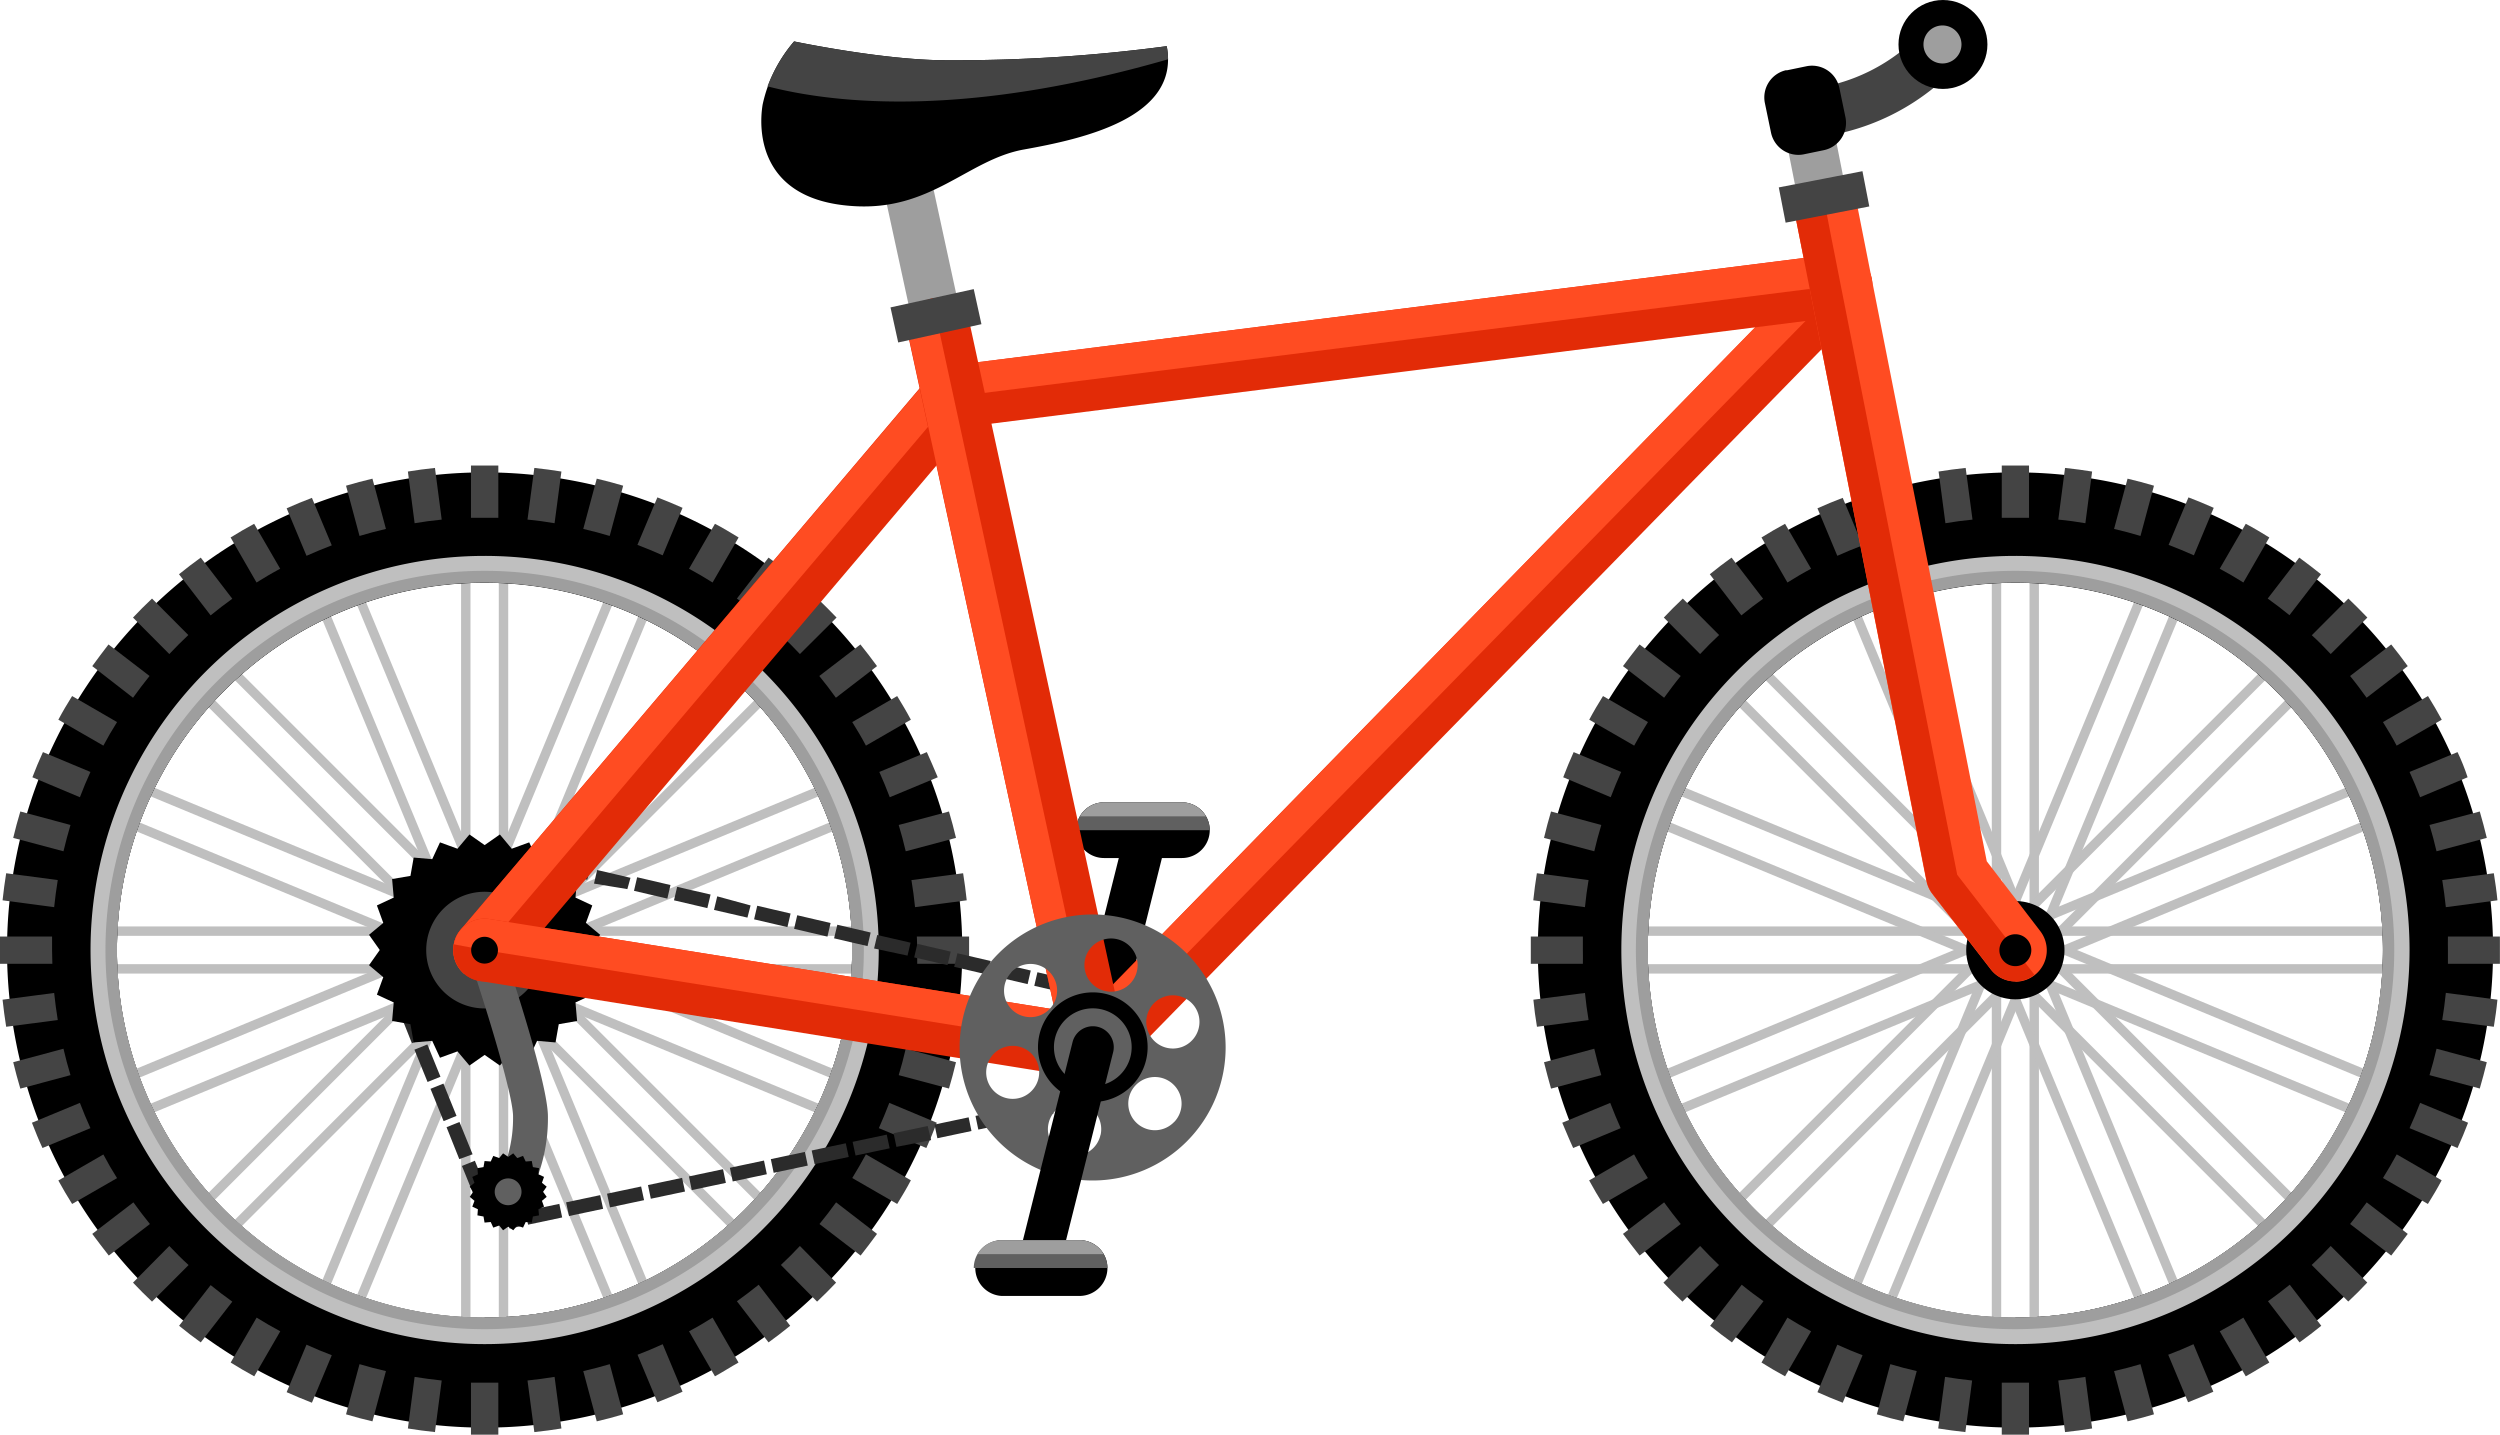 <svg xmlns="http://www.w3.org/2000/svg" viewBox="0 0 263.13 151"><defs><style>.cls-1{fill:#bfbfbf;}.cls-2{fill:#9e9e9e;}.cls-3{fill:#444;}.cls-4{fill:#606060;}.cls-5{fill:#2b2b2b;}.cls-6{fill:#e22b07;}.cls-7{fill:#ff4c22;}</style></defs><g id="Capa_2" data-name="Capa 2"><g id="Layer_1" data-name="Layer 1"><rect class="cls-1" x="10.99" y="101.48" width="80.04" height="0.99"/><rect class="cls-1" x="10.99" y="97.51" width="80.04" height="0.99"/><rect class="cls-1" x="52.5" y="59.97" width="0.99" height="80.04"/><rect class="cls-1" x="48.53" y="59.97" width="0.99" height="80.04"/><rect class="cls-1" x="52.34" y="59.21" width="0.99" height="80.04" transform="translate(-33.95 27.77) rotate(-22.5)"/><rect class="cls-1" x="48.68" y="60.73" width="0.99" height="80.04" transform="translate(-34.81 26.49) rotate(-22.5)"/><rect class="cls-1" x="51.91" y="58.57" width="0.99" height="80.04" transform="translate(-54.36 65.93) rotate(-45)"/><rect class="cls-1" x="49.11" y="61.38" width="0.99" height="80.04" transform="translate(-57.17 64.77) rotate(-45)"/><rect class="cls-1" x="51.27" y="58.14" width="0.99" height="80.04" transform="translate(-58.73 108.42) rotate(-67.5)"/><rect class="cls-1" x="49.75" y="61.81" width="0.99" height="80.04" transform="translate(-63.06 109.28) rotate(-67.5)"/><rect class="cls-1" x="11.75" y="101.33" width="80.04" height="0.99" transform="translate(-35.03 27.56) rotate(-22.5)"/><rect class="cls-1" x="10.23" y="97.66" width="80.04" height="0.99" transform="translate(-33.74 26.7) rotate(-22.5)"/><rect class="cls-1" x="12.39" y="100.9" width="80.04" height="0.99" transform="translate(-56.35 66.76) rotate(-45)"/><rect class="cls-1" x="9.58" y="98.09" width="80.04" height="0.99" transform="translate(-55.18 63.95) rotate(-45)"/><rect class="cls-1" x="12.82" y="100.26" width="80.04" height="0.99" transform="translate(-60.46 111.01) rotate(-67.5)"/><rect class="cls-1" x="9.15" y="98.74" width="80.04" height="0.99" transform="translate(-61.32 106.69) rotate(-67.5)"/><path d="M51,49.72A50.27,50.27,0,1,0,101.28,100,50.28,50.28,0,0,0,51,49.72Zm0,89A38.69,38.69,0,1,1,89.69,100,38.69,38.69,0,0,1,51,138.68Z"/><path d="M51,56.5A43.49,43.49,0,1,0,94.5,100,43.5,43.5,0,0,0,51,56.5Zm0,82.18A38.69,38.69,0,1,1,89.69,100,38.69,38.69,0,0,1,51,138.68Z"/><path class="cls-1" d="M51,58.51A41.48,41.48,0,1,0,92.49,100,41.48,41.48,0,0,0,51,58.51Zm0,80.17A38.69,38.69,0,1,1,89.69,100,38.69,38.69,0,0,1,51,138.68Z"/><path class="cls-2" d="M51,60.08A39.91,39.91,0,1,0,90.92,100,39.91,39.91,0,0,0,51,60.08Zm0,78.6A38.69,38.69,0,1,1,89.69,100,38.69,38.69,0,0,1,51,138.68Z"/><path class="cls-3" d="M65.59,51.12c-.92-.27-1.84-.52-2.78-.74l-1.42,5.29c.94.22,1.87.46,2.78.74Z"/><path class="cls-3" d="M59.09,49.63c-.94-.15-1.89-.28-2.85-.38l-.72,5.44c1,.09,1.91.22,2.85.38Z"/><path class="cls-3" d="M49.57,49V54.5c.48,0,1,0,1.44,0l1.44,0V49L51,49C50.52,49,50.05,49,49.57,49Z"/><path class="cls-3" d="M43.64,55.07c.94-.16,1.89-.29,2.85-.38l-.71-5.44c-1,.1-1.91.23-2.85.38Z"/><path class="cls-3" d="M37.84,56.41c.91-.28,1.84-.52,2.78-.74L39.2,50.38c-.93.22-1.86.47-2.78.74Z"/><path class="cls-3" d="M32.26,58.5c.88-.39,1.76-.76,2.66-1.1l-2.09-5c-.9.34-1.78.71-2.66,1.1Z"/><path class="cls-3" d="M27,61.31c.81-.51,1.64-1,2.49-1.45l-2.74-4.73c-.84.45-1.67.94-2.48,1.44Z"/><path class="cls-3" d="M22.17,64.77c.74-.61,1.5-1.19,2.28-1.75l-3.32-4.33c-.78.56-1.54,1.14-2.29,1.75Z"/><path class="cls-3" d="M17.82,68.84c.66-.7,1.34-1.38,2-2L16,63c-.7.66-1.38,1.34-2,2Z"/><path class="cls-3" d="M9.71,70.11,14,73.44c.56-.78,1.14-1.55,1.74-2.29l-4.32-3.32C10.85,68.57,10.27,69.34,9.71,70.11Z"/><path class="cls-3" d="M10.88,78.48c.45-.85.93-1.67,1.44-2.48L7.59,73.26c-.51.82-1,1.64-1.45,2.49Z"/><path class="cls-3" d="M8.41,83.91c.34-.9.71-1.79,1.11-2.66l-5-2.09c-.4.87-.77,1.75-1.11,2.65Z"/><path class="cls-3" d="M6.68,89.6c.22-.93.47-1.86.74-2.77L2.14,85.41c-.28.91-.52,1.84-.75,2.78Z"/><path class="cls-3" d="M5.7,95.48c.1-1,.23-1.91.38-2.85L.65,91.91C.5,92.85.37,93.8.27,94.76Z"/><path class="cls-3" d="M5.48,100c0-.48,0-.95,0-1.43H0c0,.47,0,1,0,1.43s0,1,0,1.44H5.51C5.5,101,5.48,100.47,5.48,100Z"/><path class="cls-3" d="M.65,108.07l5.43-.71c-.15-.94-.28-1.89-.38-2.85l-5.43.71C.37,106.18.5,107.13.65,108.07Z"/><path class="cls-3" d="M2.14,114.58l5.28-1.42c-.28-.92-.52-1.84-.74-2.78L1.39,111.8C1.62,112.73,1.86,113.66,2.14,114.58Z"/><path class="cls-3" d="M4.47,120.83l5.05-2.09c-.4-.88-.77-1.76-1.11-2.66l-5.05,2.09C3.71,119.07,4.08,120,4.47,120.83Z"/><path class="cls-3" d="M7.59,126.72,12.32,124q-.77-1.21-1.44-2.49l-4.74,2.74C6.6,125.08,7.08,125.91,7.59,126.72Z"/><path class="cls-3" d="M11.45,132.15l4.33-3.32q-.9-1.11-1.74-2.28l-4.33,3.32Q10.55,131,11.45,132.15Z"/><path class="cls-3" d="M17.82,131.14,14,135c.66.7,1.34,1.38,2,2l3.85-3.85C19.15,132.52,18.48,131.84,17.82,131.14Z"/><path class="cls-3" d="M18.85,139.54c.74.61,1.5,1.19,2.28,1.75L24.45,137c-.78-.56-1.54-1.13-2.28-1.74Z"/><path class="cls-3" d="M24.28,143.41c.81.5,1.64,1,2.48,1.45l2.74-4.74c-.85-.45-1.67-.93-2.49-1.44Z"/><path class="cls-3" d="M30.17,146.53c.88.39,1.76.76,2.66,1.11l2.09-5c-.9-.34-1.78-.71-2.66-1.11Z"/><path class="cls-3" d="M36.42,148.86c.92.28,1.85.52,2.78.74l1.42-5.29c-.94-.21-1.87-.46-2.78-.73Z"/><path class="cls-3" d="M42.93,150.35c.94.15,1.89.28,2.85.38l.71-5.43c-1-.1-1.9-.23-2.85-.38Z"/><path class="cls-3" d="M52.45,151v-5.47l-1.44,0c-.49,0-1,0-1.44,0V151c.48,0,1,0,1.44,0S52,151,52.45,151Z"/><path class="cls-3" d="M58.37,144.92c-.94.15-1.89.28-2.85.38l.72,5.43c1-.1,1.9-.23,2.85-.38Z"/><path class="cls-3" d="M64.18,143.58c-.92.27-1.85.52-2.79.73l1.42,5.29c.94-.22,1.87-.46,2.78-.74Z"/><path class="cls-3" d="M69.75,141.48c-.87.4-1.76.77-2.65,1.11l2.09,5c.89-.35,1.78-.72,2.65-1.11Z"/><path class="cls-3" d="M75,138.68c-.81.51-1.64,1-2.48,1.44l2.73,4.74c.84-.46,1.67-1,2.48-1.45Z"/><path class="cls-3" d="M79.85,135.22c-.74.6-1.51,1.18-2.29,1.74l3.33,4.33c.77-.56,1.54-1.14,2.28-1.75Z"/><path class="cls-3" d="M84.19,131.14c-.65.7-1.33,1.38-2,2L86,137c.69-.65,1.37-1.33,2-2Z"/><path class="cls-3" d="M92.31,129.87,88,126.55c-.56.78-1.14,1.54-1.75,2.28l4.33,3.32C91.16,131.41,91.74,130.65,92.31,129.87Z"/><path class="cls-3" d="M91.14,121.5c-.46.85-.94,1.67-1.44,2.49l4.73,2.73c.5-.82,1-1.64,1.44-2.49Z"/><path class="cls-3" d="M93.6,116.08c-.34.9-.71,1.78-1.1,2.66l5,2.09c.39-.88.76-1.76,1.1-2.66Z"/><path class="cls-3" d="M95.33,110.38c-.22.94-.46,1.86-.74,2.78l5.29,1.41c.27-.91.52-1.84.74-2.77Z"/><path class="cls-3" d="M96.31,104.5c-.1,1-.22,1.92-.38,2.86l5.44.71c.15-.94.28-1.89.38-2.85Z"/><path class="cls-3" d="M96.54,100c0,.48,0,1,0,1.44H102c0-.48,0-1,0-1.44s0-1,0-1.43H96.5C96.51,99,96.54,99.51,96.54,100Z"/><path class="cls-3" d="M101.37,91.91l-5.44.72c.16.94.28,1.89.38,2.85l5.44-.72C101.65,93.8,101.52,92.86,101.37,91.91Z"/><path class="cls-3" d="M99.88,85.41l-5.29,1.42c.28.91.52,1.84.74,2.77l5.29-1.41C100.4,87.25,100.15,86.32,99.88,85.41Z"/><path class="cls-3" d="M97.55,79.16l-5,2.09c.39.87.76,1.76,1.1,2.66l5.05-2.1C98.31,80.91,97.94,80,97.55,79.16Z"/><path class="cls-3" d="M95.87,75.75c-.45-.85-.94-1.67-1.44-2.49L89.7,76c.5.81,1,1.63,1.44,2.48Z"/><path class="cls-3" d="M90.56,67.83l-4.33,3.32c.61.74,1.19,1.51,1.75,2.29l4.33-3.33C91.74,69.34,91.16,68.57,90.56,67.83Z"/><path class="cls-3" d="M84.19,68.84,88.05,65c-.66-.69-1.34-1.37-2-2l-3.86,3.86C82.86,67.46,83.54,68.14,84.19,68.84Z"/><path class="cls-3" d="M83.17,60.44c-.74-.6-1.51-1.18-2.28-1.75L77.56,63c.78.56,1.55,1.14,2.29,1.75Z"/><path class="cls-3" d="M77.74,56.57c-.82-.5-1.64-1-2.49-1.44l-2.73,4.73c.84.45,1.67.94,2.48,1.45Z"/><path class="cls-3" d="M71.84,53.45c-.87-.39-1.76-.76-2.65-1.1l-2.1,5c.9.34,1.79.71,2.66,1.1Z"/><rect class="cls-1" x="172.11" y="101.48" width="80.04" height="0.99"/><rect class="cls-1" x="172.11" y="97.51" width="80.04" height="0.99"/><rect class="cls-1" x="213.61" y="59.97" width="0.99" height="80.04"/><rect class="cls-1" x="209.64" y="59.97" width="0.99" height="80.04"/><rect class="cls-1" x="213.46" y="59.21" width="0.99" height="80.04" transform="translate(-21.69 89.43) rotate(-22.5)"/><rect class="cls-1" x="209.8" y="60.73" width="0.99" height="80.04" transform="translate(-22.55 88.14) rotate(-22.5)"/><rect class="cls-1" x="213.03" y="58.57" width="0.99" height="80.04" transform="translate(-7.17 179.86) rotate(-45)"/><rect class="cls-1" x="210.23" y="61.38" width="0.99" height="80.04" transform="translate(-9.98 178.7) rotate(-45)"/><rect class="cls-1" x="212.39" y="58.14" width="0.99" height="80.04" transform="translate(40.73 257.27) rotate(-67.5)"/><rect class="cls-1" x="210.87" y="61.81" width="0.99" height="80.04" transform="translate(36.41 258.14) rotate(-67.5)"/><rect class="cls-1" x="172.86" y="101.33" width="80.04" height="0.99" transform="translate(-22.76 89.22) rotate(-22.5)"/><rect class="cls-1" x="171.35" y="97.66" width="80.04" height="0.99" transform="translate(-21.47 88.36) rotate(-22.5)"/><rect class="cls-1" x="173.51" y="100.9" width="80.04" height="0.99" transform="translate(-9.16 180.69) rotate(-45)"/><rect class="cls-1" x="170.7" y="98.09" width="80.04" height="0.99" transform="translate(-7.99 177.88) rotate(-45)"/><rect class="cls-1" x="173.94" y="100.26" width="80.04" height="0.99" transform="translate(39 259.87) rotate(-67.5)"/><rect class="cls-1" x="170.27" y="98.74" width="80.04" height="0.99" transform="translate(38.14 255.54) rotate(-67.5)"/><path d="M212.12,49.72A50.27,50.27,0,1,0,262.4,100,50.27,50.27,0,0,0,212.12,49.72Zm0,89A38.69,38.69,0,1,1,250.81,100,38.69,38.69,0,0,1,212.12,138.68Z"/><path d="M212.12,56.5A43.49,43.49,0,1,0,255.62,100,43.49,43.49,0,0,0,212.12,56.5Zm0,82.18A38.69,38.69,0,1,1,250.81,100,38.69,38.69,0,0,1,212.12,138.68Z"/><path class="cls-1" d="M212.12,58.51A41.48,41.48,0,1,0,253.61,100,41.48,41.48,0,0,0,212.12,58.51Zm0,80.17A38.69,38.69,0,1,1,250.81,100,38.69,38.69,0,0,1,212.12,138.68Z"/><path class="cls-2" d="M212.12,60.08A39.91,39.91,0,1,0,252,100,39.91,39.91,0,0,0,212.12,60.08Zm0,78.6A38.69,38.69,0,1,1,250.81,100,38.69,38.69,0,0,1,212.12,138.68Z"/><path class="cls-3" d="M226.71,51.12c-.92-.27-1.84-.52-2.78-.74l-1.42,5.29c.94.22,1.87.46,2.78.74Z"/><path class="cls-3" d="M220.2,49.63c-.94-.15-1.89-.28-2.85-.38l-.71,5.44c1,.09,1.91.22,2.85.38Z"/><path class="cls-3" d="M210.69,49V54.5c.48,0,.95,0,1.43,0s1,0,1.44,0V49c-.48,0-.95,0-1.44,0S211.17,49,210.69,49Z"/><path class="cls-3" d="M204.76,55.07c.94-.16,1.89-.29,2.85-.38l-.72-5.44c-1,.1-1.9.23-2.85.38Z"/><path class="cls-3" d="M199,56.41c.91-.28,1.84-.52,2.78-.74l-1.42-5.29c-.94.22-1.86.47-2.78.74Z"/><path class="cls-3" d="M193.38,58.5c.87-.39,1.76-.76,2.66-1.1l-2.09-5c-.9.34-1.79.71-2.66,1.1Z"/><path class="cls-3" d="M188.13,61.31c.81-.51,1.64-1,2.49-1.45l-2.74-4.73c-.84.45-1.67.94-2.48,1.44Z"/><path class="cls-3" d="M183.28,64.77c.74-.61,1.51-1.19,2.29-1.75l-3.32-4.33c-.78.56-1.54,1.14-2.29,1.75Z"/><path class="cls-3" d="M178.94,68.84c.65-.7,1.33-1.38,2-2L177.12,63c-.7.66-1.38,1.34-2,2Z"/><path class="cls-3" d="M170.82,70.11l4.33,3.33c.57-.78,1.14-1.55,1.75-2.29l-4.33-3.32C172,68.57,171.39,69.34,170.82,70.11Z"/><path class="cls-3" d="M172,78.48c.46-.85.94-1.67,1.45-2.48l-4.73-2.74c-.51.82-1,1.64-1.45,2.49Z"/><path class="cls-3" d="M169.53,83.91c.34-.9.71-1.79,1.1-2.66l-5-2.09c-.39.87-.76,1.75-1.1,2.65Z"/><path class="cls-3" d="M167.8,89.6c.22-.93.46-1.86.74-2.77l-5.29-1.42c-.27.91-.52,1.84-.74,2.78Z"/><path class="cls-3" d="M166.82,95.48c.1-1,.22-1.91.38-2.85l-5.44-.72c-.15.94-.28,1.89-.38,2.85Z"/><path class="cls-3" d="M166.6,100c0-.48,0-.95,0-1.43h-5.48c0,.47,0,1,0,1.43s0,1,0,1.44h5.48C166.62,101,166.6,100.47,166.6,100Z"/><path class="cls-3" d="M161.77,108.07l5.43-.71c-.16-.94-.28-1.89-.38-2.85l-5.43.71C161.48,106.18,161.61,107.13,161.77,108.07Z"/><path class="cls-3" d="M163.25,114.58l5.29-1.42c-.28-.92-.52-1.84-.74-2.78l-5.29,1.42C162.73,112.73,163,113.66,163.25,114.58Z"/><path class="cls-3" d="M165.58,120.83l5-2.09c-.39-.88-.76-1.76-1.1-2.66l-5.05,2.09C164.82,119.07,165.19,120,165.58,120.83Z"/><path class="cls-3" d="M168.71,126.72l4.73-2.73c-.51-.81-1-1.64-1.45-2.49l-4.73,2.74C167.72,125.08,168.2,125.91,168.71,126.72Z"/><path class="cls-3" d="M172.57,132.15l4.33-3.32c-.61-.74-1.18-1.5-1.75-2.28l-4.33,3.32C171.39,130.65,172,131.41,172.57,132.15Z"/><path class="cls-3" d="M178.94,131.14,175.08,135c.66.7,1.34,1.38,2,2l3.85-3.85C180.27,132.52,179.59,131.84,178.94,131.14Z"/><path class="cls-3" d="M180,139.54c.75.61,1.51,1.19,2.29,1.75l3.32-4.33c-.78-.56-1.55-1.13-2.29-1.74Z"/><path class="cls-3" d="M185.4,143.41c.81.5,1.64,1,2.48,1.45l2.74-4.74q-1.27-.68-2.49-1.44Z"/><path class="cls-3" d="M191.29,146.53c.87.39,1.76.76,2.66,1.11l2.09-5c-.9-.34-1.79-.71-2.66-1.11Z"/><path class="cls-3" d="M197.54,148.86c.92.28,1.84.52,2.78.74l1.42-5.29c-.94-.21-1.87-.46-2.78-.73Z"/><path class="cls-3" d="M204,150.35c1,.15,1.9.28,2.86.38l.71-5.43c-1-.1-1.91-.23-2.85-.38Z"/><path class="cls-3" d="M213.56,151v-5.47c-.48,0-.95,0-1.44,0s-1,0-1.43,0V151c.48,0,.95,0,1.43,0S213.08,151,213.56,151Z"/><path class="cls-3" d="M219.49,144.92c-.94.15-1.89.28-2.85.38l.71,5.43c1-.1,1.91-.23,2.85-.38Z"/><path class="cls-3" d="M225.29,143.58c-.91.27-1.84.52-2.78.73l1.42,5.29c.94-.22,1.86-.46,2.78-.74Z"/><path class="cls-3" d="M230.87,141.48c-.87.4-1.76.77-2.66,1.11l2.09,5c.9-.35,1.78-.72,2.66-1.11Z"/><path class="cls-3" d="M236.12,138.68q-1.22.76-2.49,1.44l2.74,4.74c.84-.46,1.67-1,2.48-1.45Z"/><path class="cls-3" d="M241,135.22c-.74.6-1.51,1.18-2.29,1.74l3.32,4.33c.78-.56,1.54-1.14,2.29-1.75Z"/><path class="cls-3" d="M245.31,131.14c-.65.7-1.33,1.38-2,2l3.85,3.85c.7-.65,1.38-1.33,2-2Z"/><path class="cls-3" d="M253.42,129.87l-4.32-3.32c-.57.78-1.14,1.54-1.75,2.28l4.33,3.32Q252.58,131,253.42,129.87Z"/><path class="cls-3" d="M252.26,121.5c-.46.85-.94,1.67-1.45,2.49l4.73,2.73c.51-.82,1-1.64,1.45-2.49Z"/><path class="cls-3" d="M254.72,116.08c-.34.9-.71,1.78-1.11,2.66l5.05,2.09c.4-.88.77-1.76,1.11-2.66Z"/><path class="cls-3" d="M256.45,110.38c-.22.94-.46,1.86-.74,2.78l5.29,1.41c.27-.91.51-1.84.74-2.77Z"/><path class="cls-3" d="M257.43,104.5c-.1,1-.23,1.92-.38,2.86l5.43.71c.15-.94.29-1.89.38-2.85Z"/><path class="cls-3" d="M257.65,100c0,.48,0,1,0,1.44h5.47c0-.48,0-1,0-1.44s0-1,0-1.43h-5.47C257.63,99,257.65,99.51,257.65,100Z"/><path class="cls-3" d="M262.48,91.91l-5.43.72c.15.94.28,1.89.38,2.85l5.43-.72C262.77,93.8,262.63,92.86,262.48,91.91Z"/><path class="cls-3" d="M261,85.41l-5.29,1.42c.28.91.52,1.84.74,2.77l5.29-1.41C261.51,87.25,261.27,86.32,261,85.41Z"/><path class="cls-3" d="M258.66,79.16l-5.05,2.09c.4.87.77,1.76,1.11,2.66l5-2.1C259.43,80.91,259.06,80,258.66,79.16Z"/><path class="cls-3" d="M257,75.75c-.46-.85-.94-1.67-1.45-2.49L250.81,76c.51.81,1,1.63,1.44,2.48Z"/><path class="cls-3" d="M251.68,67.83l-4.33,3.32c.61.74,1.18,1.51,1.74,2.29l4.33-3.33C252.86,69.34,252.28,68.57,251.68,67.83Z"/><path class="cls-3" d="M245.31,68.84,249.17,65c-.66-.69-1.34-1.37-2-2l-3.85,3.86C244,67.46,244.65,68.14,245.31,68.84Z"/><path class="cls-3" d="M244.29,60.44c-.75-.6-1.51-1.18-2.29-1.75L238.68,63c.78.56,1.55,1.14,2.29,1.75Z"/><path class="cls-3" d="M238.85,56.57c-.81-.5-1.64-1-2.48-1.44l-2.74,4.73c.85.45,1.68.94,2.49,1.45Z"/><path class="cls-3" d="M233,53.45c-.88-.39-1.76-.76-2.66-1.1l-2.09,5c.9.34,1.78.71,2.66,1.1Z"/><rect class="cls-2" x="93.22" y="7.42" width="5.14" height="26.52" transform="translate(-2.21 20.79) rotate(-12.25)"/><rect class="cls-2" x="188.73" y="11.52" width="5.14" height="13.37" transform="translate(0.1 37.41) rotate(-11.17)"/><path d="M115.17,111.87a2,2,0,0,1-.53-.07,2.2,2.2,0,0,1-1.6-2.67l5.5-21.95a2.2,2.2,0,0,1,4.27,1.07l-5.5,22A2.21,2.21,0,0,1,115.17,111.87Z"/><path d="M127.33,87.38a2.94,2.94,0,0,1-2.93,2.93h-8.2a2.93,2.93,0,1,1,0-5.86h8.2A2.94,2.94,0,0,1,127.33,87.38Z"/><path class="cls-4" d="M124.4,84.45h-8.2a2.94,2.94,0,0,0-2.94,2.93h14.07A2.94,2.94,0,0,0,124.4,84.45Z"/><path class="cls-2" d="M113.67,85.92h13.25a2.93,2.93,0,0,0-2.52-1.47h-8.2A2.94,2.94,0,0,0,113.67,85.92Z"/><path d="M217.29,100a5.17,5.17,0,1,1-5.17-5.16A5.16,5.16,0,0,1,217.29,100Z"/><rect class="cls-5" x="113.4" y="103.32" width="1.47" height="1.83" transform="translate(-13.27 191.76) rotate(-76.89)"/><path class="cls-5" d="M112.37,104.58l-3.51-.82.33-1.43,3.51.82Zm-4.21-1-3.51-.82.33-1.43,3.51.82Zm-4.22-1-3.51-.82.34-1.43,3.51.82Zm-4.21-1-3.51-.81.33-1.43,3.51.82Zm-4.21-1L92,99.83l.33-1.42,3.51.81Zm-4.21-1-3.52-.82.34-1.43,3.51.82Zm-4.22-1-3.51-.82.33-1.43,3.51.82Zm-4.21-1-3.51-.82.33-1.43,3.51.82Zm-4.21-1-3.52-.81.34-1.43L79,95.3Zm-4.22-1-3.51-.82.33-1.42,3.52.81Zm-4.21-1-3.51-.82.33-1.43,3.51.82Zm-4.21-1L62.52,93l.33-1.43,3.51.82Zm-4.22-1L58.3,92l.34-1.43,3.51.82Zm-4.21-1L54.09,91l.33-1.43,3.51.82Z"/><rect class="cls-5" x="51.93" y="88.99" width="1.47" height="1.83" transform="translate(-46.84 120.83) rotate(-76.91)"/><path class="cls-5" d="M50.33,126.93l0-.13,1.36-.55,0,.13Zm-.33-.81-1.38-3.4,1.36-.55,1.38,3.4ZM48.34,122,47,118.64l1.36-.55,1.38,3.4ZM46.69,118l-1.38-3.4,1.36-.55,1.38,3.4ZM45,113.88l-1.38-3.4,1.36-.55,1.38,3.4Zm-1.65-4.08L42,106.4l1.36-.55,1.38,3.4Z"/><path class="cls-5" d="M53.64,129.31l-.3-1.44,1.22-.25.3,1.43Zm1.94-.41-.3-1.44,3.59-.75.3,1.43Zm4.31-.91-.31-1.44,3.59-.76.31,1.44Zm4.31-.91-.31-1.44,3.59-.76.31,1.44Zm4.3-.91-.3-1.44,3.59-.76.31,1.44Zm4.31-.91-.3-1.44,3.59-.76.3,1.44Zm4.31-.91-.3-1.44,3.59-.76.3,1.44Zm4.31-.91-.3-1.44,3.59-.76.3,1.44Zm4.31-.91-.31-1.44,3.59-.76.31,1.44Zm4.31-.91-.31-1.44,3.59-.76.31,1.44Zm4.3-.91-.3-1.44,3.59-.76L98,120Zm4.31-.91-.3-1.44,3.59-.76.3,1.44Zm4.31-.91-.3-1.44,3.59-.76.3,1.44Zm4.31-.91-.3-1.44,3.59-.76.3,1.44Zm4.31-.91-.31-1.44,3.59-.76.31,1.44Z"/><polygon points="51.01 88.95 52.61 87.83 53.86 89.33 55.7 88.66 56.53 90.43 58.47 90.26 58.81 92.19 60.74 92.52 60.57 94.47 62.34 95.3 61.67 97.14 63.17 98.39 62.05 99.99 63.17 101.59 61.67 102.85 62.34 104.69 60.57 105.51 60.74 107.46 58.81 107.8 58.47 109.72 56.53 109.55 55.7 111.33 53.86 110.66 52.61 112.15 51.01 111.03 49.41 112.15 48.15 110.66 46.31 111.33 45.49 109.55 43.54 109.72 43.2 107.8 41.27 107.46 41.44 105.51 39.67 104.69 40.34 102.85 38.84 101.59 39.97 99.99 38.84 98.39 40.34 97.14 39.67 95.3 41.44 94.47 41.27 92.52 43.2 92.19 43.54 90.26 45.49 90.43 46.31 88.66 48.15 89.33 49.41 87.83 51.01 88.95"/><path class="cls-3" d="M57.14,100A6.14,6.14,0,1,1,51,93.86,6.14,6.14,0,0,1,57.14,100Z"/><path class="cls-4" d="M53.49,127.85a1.77,1.77,0,0,1-1.05-.33A1.83,1.83,0,0,1,52,125a14.31,14.31,0,0,0,2-7.5c0-2.28-2.87-11.57-4.67-16.89a1.83,1.83,0,1,1,3.47-1.18c.5,1.47,4.86,14.43,4.87,18.06A17.72,17.72,0,0,1,55,127.07,1.82,1.82,0,0,1,53.49,127.85Z"/><polygon points="53.49 121.76 54.02 121.39 54.44 121.89 55.05 121.66 55.33 122.25 55.97 122.2 56.09 122.84 56.73 122.95 56.67 123.6 57.26 123.87 57.04 124.49 57.54 124.9 57.16 125.44 57.54 125.97 57.04 126.39 57.26 127 56.67 127.28 56.73 127.92 56.09 128.04 55.97 128.68 55.33 128.62 55.05 129.21 54.44 128.99 54.02 129.49 53.49 129.11 52.95 129.49 52.54 128.99 51.92 129.21 51.65 128.62 51 128.68 50.89 128.04 50.25 127.92 50.3 127.28 49.71 127 49.94 126.39 49.44 125.97 49.81 125.44 49.44 124.9 49.94 124.49 49.71 123.87 50.3 123.6 50.25 122.95 50.89 122.84 51 122.2 51.65 122.25 51.92 121.66 52.54 121.89 52.95 121.39 53.49 121.76"/><path class="cls-6" d="M115.24,113.58a3.3,3.3,0,0,1-2.36-5.61l78.49-80.29a3.3,3.3,0,1,1,4.72,4.62L117.6,112.59A3.28,3.28,0,0,1,115.24,113.58Z"/><path class="cls-7" d="M193.73,30,196,27.63h0a3.29,3.29,0,0,0-4.67.05L112.88,108a3.3,3.3,0,0,0,0,4.65l2.32-2.34Z"/><path class="cls-6" d="M51,103.3a3.31,3.31,0,0,1-2.52-5.44L97.84,39.63A3.31,3.31,0,0,1,100,38.49l93.36-11.78a3.3,3.3,0,0,1,.83,6.55L102.05,44.88,53.53,102.13A3.32,3.32,0,0,1,51,103.3Z"/><path class="cls-7" d="M100.36,41.76,193.73,30l3.27-.44a3.3,3.3,0,0,0-3.69-2.84L100,38.49a3.31,3.31,0,0,0-2.11,1.14L48.49,97.86a3.3,3.3,0,0,0,.38,4.65l.07,0L51,100Z"/><path class="cls-6" d="M115.24,113.58a3,3,0,0,1-.52,0L50.48,103.25a3.3,3.3,0,0,1,1.05-6.52L111,106.25,95.59,35.34a3.3,3.3,0,0,1,6.45-1.4l16.43,75.64a3.3,3.3,0,0,1-3.23,4Z"/><path class="cls-7" d="M51,100l64.23,10.29L98.82,34.64l-.67-3.23h0a3.29,3.29,0,0,0-2.53,3.92L111,106.25,51.53,96.73a3.29,3.29,0,0,0-3.76,2.66Z"/><path class="cls-7" d="M212.13,103.3a3.28,3.28,0,0,1-2.62-1.29l-6.13-7.92a3.27,3.27,0,0,1-.63-1.38L189,22.93a3.3,3.3,0,0,1,6.48-1.28l13.63,69L214.74,98a3.31,3.31,0,0,1-2.61,5.33Z"/><path class="cls-6" d="M212.13,103.3a3.3,3.3,0,0,0,2-.7L206,92.07l-13.3-67.32-1.1-5.7h0a3.3,3.3,0,0,0-2.6,3.88l13.78,69.78a3.27,3.27,0,0,0,.63,1.38l6.13,7.92A3.28,3.28,0,0,0,212.13,103.3Z"/><path d="M52.41,100a1.41,1.41,0,1,1-1.4-1.4A1.41,1.41,0,0,1,52.41,100Z"/><path class="cls-4" d="M54.89,125.44a1.41,1.41,0,1,1-1.4-1.41A1.4,1.4,0,0,1,54.89,125.44Z"/><path class="cls-4" d="M115,96.25a14,14,0,1,0,14,14A14,14,0,0,0,115,96.25Zm-8.58,6.09a2.8,2.8,0,1,1,.17,4A2.8,2.8,0,0,1,106.45,102.34Zm1,13.19a2.79,2.79,0,1,1,1.83-3.5A2.8,2.8,0,0,1,107.43,115.53Zm8.41,3.92a2.8,2.8,0,1,1-2.13-3.33A2.79,2.79,0,0,1,115.84,119.45Zm.5-15.14a2.8,2.8,0,1,1,3.34-2.12A2.79,2.79,0,0,1,116.34,104.31Zm7.26,13.77a2.8,2.8,0,1,1-.16-4A2.79,2.79,0,0,1,123.6,118.08Zm.7-7.85a2.8,2.8,0,1,1,1.83-3.51A2.81,2.81,0,0,1,124.3,110.23Z"/><path d="M120.79,110.21a5.77,5.77,0,1,1-5.76-5.76A5.76,5.76,0,0,1,120.79,110.21Z"/><path class="cls-4" d="M119.11,110.21a4.09,4.09,0,1,1-4.08-4.08A4.09,4.09,0,0,1,119.11,110.21Z"/><path d="M109.52,134.37a2,2,0,0,1-.53-.07,2.2,2.2,0,0,1-1.6-2.67l5.5-21.95a2.2,2.2,0,0,1,4.27,1.07l-5.5,21.95A2.21,2.21,0,0,1,109.52,134.37Z"/><path d="M116.56,133.46a2.94,2.94,0,0,1-2.94,2.94h-8.2a2.94,2.94,0,0,1,0-5.87h8.2A2.94,2.94,0,0,1,116.56,133.46Z"/><path class="cls-4" d="M113.62,130.53h-8.2a2.94,2.94,0,0,0-2.93,2.93h14.07A2.94,2.94,0,0,0,113.62,130.53Z"/><path class="cls-2" d="M102.9,132h13.25a2.94,2.94,0,0,0-2.53-1.47h-8.2A2.93,2.93,0,0,0,102.9,132Z"/><path d="M213.8,100a1.68,1.68,0,1,1-1.68-1.67A1.68,1.68,0,0,1,213.8,100Z"/><rect class="cls-3" x="94.03" y="31.35" width="8.97" height="3.78" transform="translate(-4.84 21.91) rotate(-12.39)"/><rect class="cls-3" x="187.5" y="18.85" width="8.97" height="3.78" transform="translate(-0.44 36.9) rotate(-10.97)"/><path d="M83.58,4.36A15,15,0,0,0,80.27,11c-.46,2.76-.35,10,9.38,10.68,8.32.62,12.18-4.87,18.09-5.94,6.18-1.11,16.52-3.34,15.06-10.88A168.27,168.27,0,0,1,99.54,6.34C93,6.34,83.58,4.36,83.58,4.36Z"/><path class="cls-3" d="M83.58,4.36a16.07,16.07,0,0,0-2.8,4.73c7.47,1.92,21.16,3.21,42.16-2.85a7.51,7.51,0,0,0-.14-1.38A168.27,168.27,0,0,1,99.54,6.34C93,6.34,83.58,4.36,83.58,4.36Z"/><path class="cls-3" d="M189.67,14.59l-.07-5.14,0,2.57,0-2.57a19.27,19.27,0,0,0,13.12-6.54l3.94,3.29A24.19,24.19,0,0,1,189.67,14.59Z"/><path d="M188.9,7.09h2.2A2.94,2.94,0,0,1,194,10v3.18a2.93,2.93,0,0,1-2.93,2.93h-2.2A2.94,2.94,0,0,1,186,13.21V10a2.94,2.94,0,0,1,2.94-2.94Z" transform="translate(1.6 38.81) rotate(-11.71)"/><circle cx="204.5" cy="4.68" r="4.68"/><path class="cls-2" d="M206.45,4.68a2,2,0,1,1-1.95-2A2,2,0,0,1,206.45,4.68Z"/></g></g></svg>